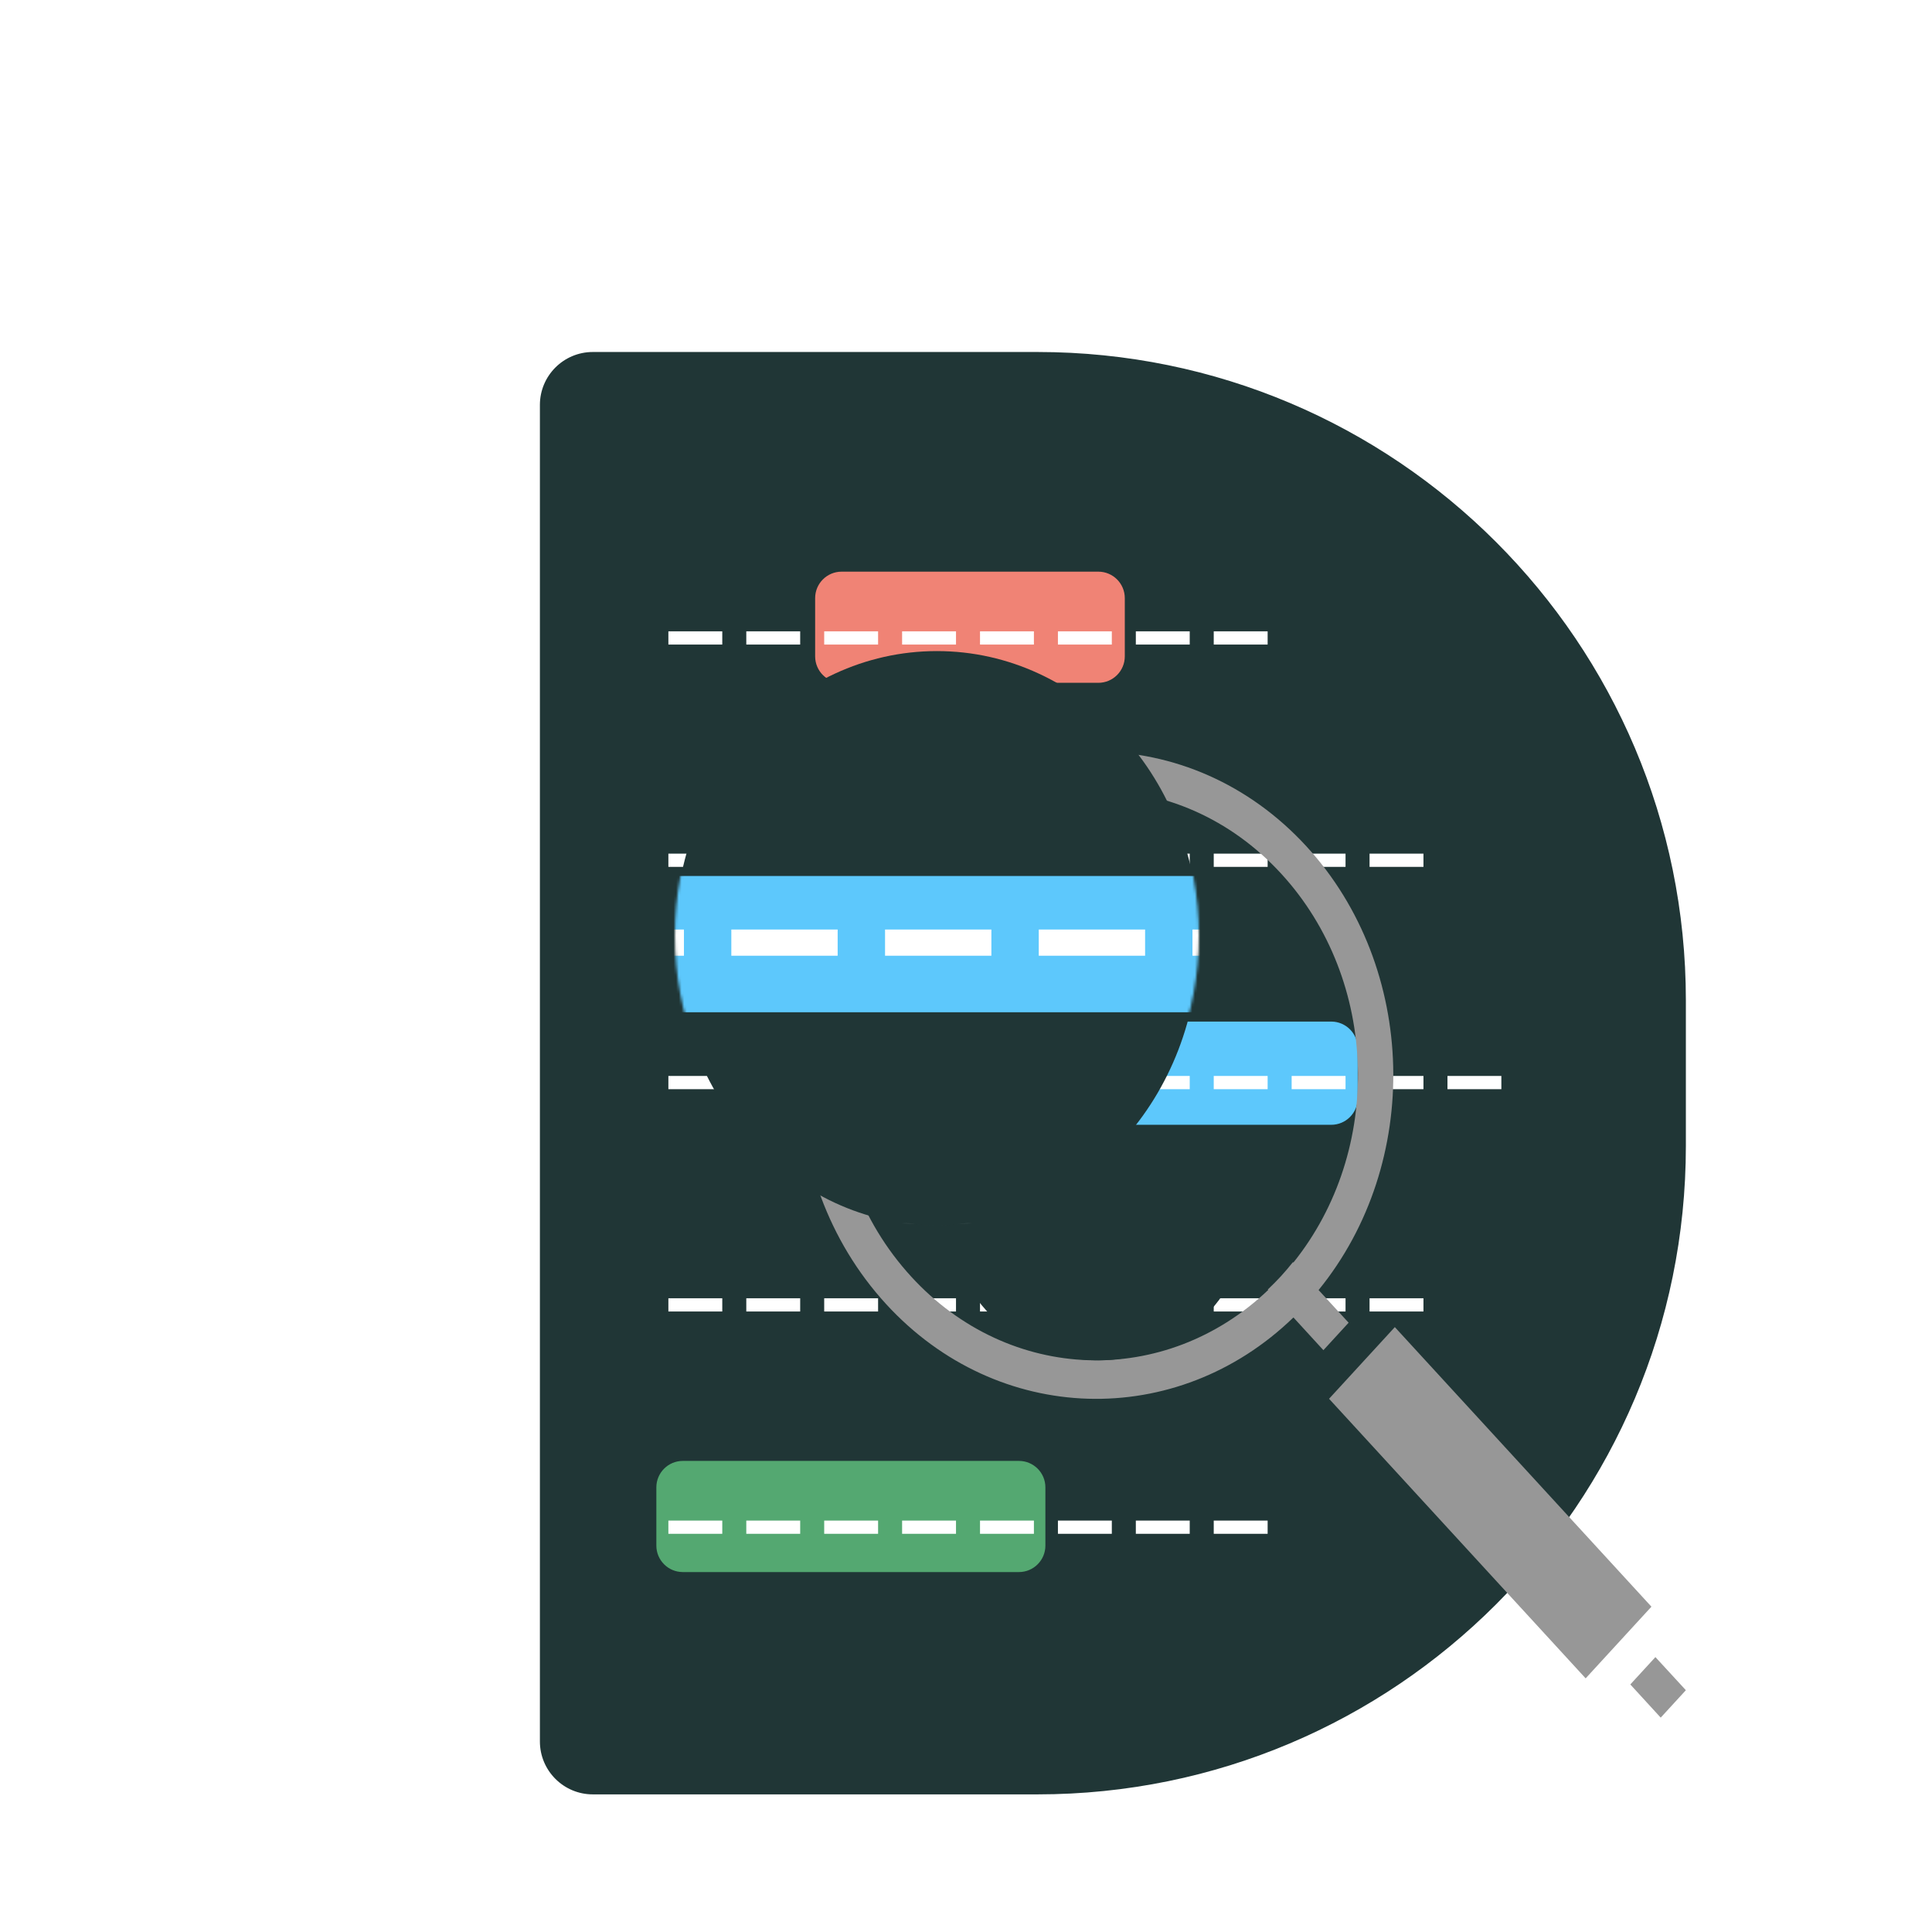 <svg width="730" height="730" viewBox="0 0 730 730" fill="none" xmlns="http://www.w3.org/2000/svg">
<rect width="730" height="730" rx="40" fill="white"/>
<g filter="url(#filter0_dd_11_155)">
<path d="M144 93C144 81.954 152.954 73 164 73H332C467.31 73 577 182.69 577 318V373C577 508.31 467.31 618 332 618H164C152.954 618 144 609.046 144 598V93Z" fill="#203636"/>
<path d="M248 166C248 160.477 252.477 156 258 156H355C360.523 156 365 160.477 365 166V188C365 193.523 360.523 198 355 198H258C252.477 198 248 193.523 248 188V166Z" fill="#F08375"/>
<path d="M277 336C277 330.477 281.477 326 287 326H443C448.523 326 453 330.477 453 336V355C453 360.523 448.523 365 443 365H287C281.477 365 277 360.523 277 355V336Z" fill="#5DC8FC"/>
<path d="M188 502C188 496.477 192.477 492 198 492H325C330.523 492 335 496.477 335 502V524C335 529.523 330.523 534 325 534H198C192.477 534 188 529.523 188 524V502Z" fill="#54A871"/>
<g filter="url(#filter1_d_11_155)">
<path d="M212.909 426.545V431.545H192.545V426.545H212.909ZM242.347 426.545V431.545H221.983V426.545H242.347ZM271.784 426.545V431.545H251.42V426.545H271.784ZM301.222 426.545V431.545H280.858V426.545H301.222ZM330.659 426.545V431.545H310.295V426.545H330.659ZM360.097 426.545V431.545H339.733V426.545H360.097ZM389.534 426.545V431.545H369.17V426.545H389.534ZM418.972 426.545V431.545H398.608V426.545H418.972ZM448.409 426.545V431.545H428.045V426.545H448.409ZM477.847 426.545V431.545H457.483V426.545H477.847Z" fill="white"/>
</g>
<g filter="url(#filter2_d_11_155)">
<path d="M212.909 510.545V515.545H192.545V510.545H212.909ZM242.347 510.545V515.545H221.983V510.545H242.347ZM271.784 510.545V515.545H251.42V510.545H271.784ZM301.222 510.545V515.545H280.858V510.545H301.222ZM330.659 510.545V515.545H310.295V510.545H330.659ZM360.097 510.545V515.545H339.733V510.545H360.097ZM389.534 510.545V515.545H369.17V510.545H389.534ZM418.972 510.545V515.545H398.608V510.545H418.972Z" fill="white"/>
</g>
<g filter="url(#filter3_d_11_155)">
<path d="M212.909 258.545V263.545H192.545V258.545H212.909ZM242.347 258.545V263.545H221.983V258.545H242.347ZM271.784 258.545V263.545H251.42V258.545H271.784ZM301.222 258.545V263.545H280.858V258.545H301.222ZM330.659 258.545V263.545H310.295V258.545H330.659ZM360.097 258.545V263.545H339.733V258.545H360.097ZM389.534 258.545V263.545H369.17V258.545H389.534ZM418.972 258.545V263.545H398.608V258.545H418.972ZM448.409 258.545V263.545H428.045V258.545H448.409ZM477.847 258.545V263.545H457.483V258.545H477.847Z" fill="white"/>
</g>
<g filter="url(#filter4_d_11_155)">
<path d="M212.909 342.545V347.545H192.545V342.545H212.909ZM242.347 342.545V347.545H221.983V342.545H242.347ZM271.784 342.545V347.545H251.42V342.545H271.784ZM301.222 342.545V347.545H280.858V342.545H301.222ZM330.659 342.545V347.545H310.295V342.545H330.659ZM360.097 342.545V347.545H339.733V342.545H360.097ZM389.534 342.545V347.545H369.17V342.545H389.534ZM418.972 342.545V347.545H398.608V342.545H418.972ZM448.409 342.545V347.545H428.045V342.545H448.409ZM477.847 342.545V347.545H457.483V342.545H477.847ZM507.284 342.545V347.545H486.92V342.545H507.284Z" fill="white"/>
</g>
<g filter="url(#filter5_d_11_155)">
<path d="M212.909 174.545V179.545H192.545V174.545H212.909ZM242.347 174.545V179.545H221.983V174.545H242.347ZM271.784 174.545V179.545H251.42V174.545H271.784ZM301.222 174.545V179.545H280.858V174.545H301.222ZM330.659 174.545V179.545H310.295V174.545H330.659ZM360.097 174.545V179.545H339.733V174.545H360.097ZM389.534 174.545V179.545H369.17V174.545H389.534ZM418.972 174.545V179.545H398.608V174.545H418.972Z" fill="white"/>
</g>
<path d="M354.218 224C382.963 224 411.722 235.92 433.617 259.775C475.808 305.745 477.339 379.443 438.224 427.437L449.574 439.777L440.045 450.159L428.718 437.795C384.671 480.413 317.033 478.744 274.841 432.774C231.053 385.065 231.053 307.485 274.841 259.776C296.734 235.92 325.471 224 354.218 224ZM354.218 238.545C328.94 238.545 303.672 249.076 284.346 270.133C245.695 312.247 245.696 380.304 284.346 422.416C321.402 462.791 380.325 464.449 419.189 427.411L419.032 427.241C420.722 425.635 422.389 423.974 423.999 422.221C425.586 420.492 427.082 418.698 428.539 416.883L428.695 417.056C462.69 374.711 461.167 310.508 424.111 270.133C404.785 249.076 379.497 238.545 354.218 238.545ZM419.572 365.507C419.59 365.42 419.572 365.507 419.572 365.269C419.572 365.507 419.572 365.507 419.572 365.507ZM467.035 441.443L563.988 547.079L539.132 574.161L442.179 468.525L467.035 441.443ZM565.493 566.13L577 578.641L567.493 589L556.009 576.463L565.493 566.13Z" fill="#979797"/>
<path d="M298 376.156C298 376.07 298.07 376 298.156 376H412V397C412 428.48 386.48 454 355 454V454C323.52 454 298 428.48 298 397V376.156Z" fill="#203636"/>
</g>
<g filter="url(#filter6_dd_11_155)">
<path d="M354 455C408.676 455 453 406.425 453 346.505C453 286.584 408.676 238.009 354 238.009C299.324 238.009 255 286.584 255 346.505C255 406.425 299.324 455 354 455Z" fill="#203636"/>
<mask id="mask0_11_155" style="mask-type:alpha" maskUnits="userSpaceOnUse" x="255" y="237" width="198" height="217">
<path d="M354 453.991C408.676 453.991 453 405.416 453 345.495C453 285.575 408.676 237 354 237C299.324 237 255 285.575 255 345.495C255 405.416 299.324 453.991 354 453.991Z" fill="#203636"/>
</mask>
<g mask="url(#mask0_11_155)">
<g filter="url(#filter7_d_11_155)">
<path d="M212.607 332.2C212.607 324.91 218.497 319 225.761 319H542.767C550.032 319 555.921 324.91 555.921 332.2V357.28C555.921 364.57 550.032 370.48 542.767 370.48H225.761C218.497 370.48 212.607 364.57 212.607 357.28V332.2Z" fill="#5DC8FC"/>
<path d="M84.179 450.1V460H44V450.1H84.179Z" fill="white"/>
<path d="M142.261 450.1V460H102.082V450.1H142.261Z" fill="white"/>
<path d="M200.343 450.1V460H160.164V450.1H200.343Z" fill="white"/>
<path d="M258.425 450.1V460H218.246V450.1H258.425Z" fill="white"/>
<path d="M316.507 450.1V460H276.328V450.1H316.507Z" fill="white"/>
<path d="M374.589 450.1V460H334.411V450.1H374.589Z" fill="white"/>
<path d="M432.672 450.1V460H392.493V450.1H432.672Z" fill="white"/>
<path d="M490.754 450.1V460H450.575V450.1H490.754Z" fill="white"/>
<path d="M548.836 450.1V460H508.657V450.1H548.836Z" fill="white"/>
<path d="M606.918 450.1V460H566.739V450.1H606.918Z" fill="white"/>
<path d="M84.179 339.22V349.12H44V339.22H84.179Z" fill="white"/>
<path d="M142.261 339.22V349.12H102.082V339.22H142.261Z" fill="white"/>
<path d="M200.343 339.22V349.12H160.164V339.22H200.343Z" fill="white"/>
<path d="M258.425 339.22V349.12H218.246V339.22H258.425Z" fill="white"/>
<path d="M316.507 339.22V349.12H276.328V339.22H316.507Z" fill="white"/>
<path d="M374.589 339.22V349.12H334.411V339.22H374.589Z" fill="white"/>
<path d="M432.672 339.22V349.12H392.493V339.22H432.672Z" fill="white"/>
<path d="M490.754 339.22V349.12H450.575V339.22H490.754Z" fill="white"/>
<path d="M548.836 339.22V349.12H508.657V339.22H548.836Z" fill="white"/>
<path d="M606.918 339.22V349.12H566.739V339.22H606.918Z" fill="white"/>
<path d="M665 339.22V349.12H624.821V339.22H665Z" fill="white"/>
</g>
</g>
<path d="M284 376H424V385C424 423.66 392.66 455 354 455V455C315.34 455 284 423.66 284 385V376Z" fill="#203636"/>
</g>
<defs>
<filter id="filter0_dd_11_155" x="144" y="73" width="473" height="585" filterUnits="userSpaceOnUse" color-interpolation-filters="sRGB">
<feFlood flood-opacity="0" result="BackgroundImageFix"/>
<feColorMatrix in="SourceAlpha" type="matrix" values="0 0 0 0 0 0 0 0 0 0 0 0 0 0 0 0 0 0 127 0" result="hardAlpha"/>
<feOffset dx="40" dy="40"/>
<feComposite in2="hardAlpha" operator="out"/>
<feColorMatrix type="matrix" values="0 0 0 0 0.078 0 0 0 0 0.157 0 0 0 0 0.157 0 0 0 1 0"/>
<feBlend mode="normal" in2="BackgroundImageFix" result="effect1_dropShadow_11_155"/>
<feColorMatrix in="SourceAlpha" type="matrix" values="0 0 0 0 0 0 0 0 0 0 0 0 0 0 0 0 0 0 127 0" result="hardAlpha"/>
<feOffset dx="20" dy="20"/>
<feComposite in2="hardAlpha" operator="out"/>
<feColorMatrix type="matrix" values="0 0 0 0 0.329 0 0 0 0 0.659 0 0 0 0 0.443 0 0 0 1 0"/>
<feBlend mode="normal" in2="effect1_dropShadow_11_155" result="effect2_dropShadow_11_155"/>
<feBlend mode="normal" in="SourceGraphic" in2="effect2_dropShadow_11_155" result="shape"/>
</filter>
<filter id="filter1_d_11_155" x="188.546" y="426.545" width="293.301" height="13" filterUnits="userSpaceOnUse" color-interpolation-filters="sRGB">
<feFlood flood-opacity="0" result="BackgroundImageFix"/>
<feColorMatrix in="SourceAlpha" type="matrix" values="0 0 0 0 0 0 0 0 0 0 0 0 0 0 0 0 0 0 127 0" result="hardAlpha"/>
<feOffset dy="4"/>
<feGaussianBlur stdDeviation="2"/>
<feComposite in2="hardAlpha" operator="out"/>
<feColorMatrix type="matrix" values="0 0 0 0 0 0 0 0 0 0 0 0 0 0 0 0 0 0 0.25 0"/>
<feBlend mode="normal" in2="BackgroundImageFix" result="effect1_dropShadow_11_155"/>
<feBlend mode="normal" in="SourceGraphic" in2="effect1_dropShadow_11_155" result="shape"/>
</filter>
<filter id="filter2_d_11_155" x="188.546" y="510.545" width="234.426" height="13" filterUnits="userSpaceOnUse" color-interpolation-filters="sRGB">
<feFlood flood-opacity="0" result="BackgroundImageFix"/>
<feColorMatrix in="SourceAlpha" type="matrix" values="0 0 0 0 0 0 0 0 0 0 0 0 0 0 0 0 0 0 127 0" result="hardAlpha"/>
<feOffset dy="4"/>
<feGaussianBlur stdDeviation="2"/>
<feComposite in2="hardAlpha" operator="out"/>
<feColorMatrix type="matrix" values="0 0 0 0 0 0 0 0 0 0 0 0 0 0 0 0 0 0 0.25 0"/>
<feBlend mode="normal" in2="BackgroundImageFix" result="effect1_dropShadow_11_155"/>
<feBlend mode="normal" in="SourceGraphic" in2="effect1_dropShadow_11_155" result="shape"/>
</filter>
<filter id="filter3_d_11_155" x="188.546" y="258.545" width="293.301" height="13" filterUnits="userSpaceOnUse" color-interpolation-filters="sRGB">
<feFlood flood-opacity="0" result="BackgroundImageFix"/>
<feColorMatrix in="SourceAlpha" type="matrix" values="0 0 0 0 0 0 0 0 0 0 0 0 0 0 0 0 0 0 127 0" result="hardAlpha"/>
<feOffset dy="4"/>
<feGaussianBlur stdDeviation="2"/>
<feComposite in2="hardAlpha" operator="out"/>
<feColorMatrix type="matrix" values="0 0 0 0 0 0 0 0 0 0 0 0 0 0 0 0 0 0 0.25 0"/>
<feBlend mode="normal" in2="BackgroundImageFix" result="effect1_dropShadow_11_155"/>
<feBlend mode="normal" in="SourceGraphic" in2="effect1_dropShadow_11_155" result="shape"/>
</filter>
<filter id="filter4_d_11_155" x="188.546" y="342.545" width="322.738" height="13" filterUnits="userSpaceOnUse" color-interpolation-filters="sRGB">
<feFlood flood-opacity="0" result="BackgroundImageFix"/>
<feColorMatrix in="SourceAlpha" type="matrix" values="0 0 0 0 0 0 0 0 0 0 0 0 0 0 0 0 0 0 127 0" result="hardAlpha"/>
<feOffset dy="4"/>
<feGaussianBlur stdDeviation="2"/>
<feComposite in2="hardAlpha" operator="out"/>
<feColorMatrix type="matrix" values="0 0 0 0 0 0 0 0 0 0 0 0 0 0 0 0 0 0 0.25 0"/>
<feBlend mode="normal" in2="BackgroundImageFix" result="effect1_dropShadow_11_155"/>
<feBlend mode="normal" in="SourceGraphic" in2="effect1_dropShadow_11_155" result="shape"/>
</filter>
<filter id="filter5_d_11_155" x="188.546" y="174.545" width="234.426" height="13" filterUnits="userSpaceOnUse" color-interpolation-filters="sRGB">
<feFlood flood-opacity="0" result="BackgroundImageFix"/>
<feColorMatrix in="SourceAlpha" type="matrix" values="0 0 0 0 0 0 0 0 0 0 0 0 0 0 0 0 0 0 127 0" result="hardAlpha"/>
<feOffset dy="4"/>
<feGaussianBlur stdDeviation="2"/>
<feComposite in2="hardAlpha" operator="out"/>
<feColorMatrix type="matrix" values="0 0 0 0 0 0 0 0 0 0 0 0 0 0 0 0 0 0 0.25 0"/>
<feBlend mode="normal" in2="BackgroundImageFix" result="effect1_dropShadow_11_155"/>
<feBlend mode="normal" in="SourceGraphic" in2="effect1_dropShadow_11_155" result="shape"/>
</filter>
<filter id="filter6_dd_11_155" x="251" y="238.009" width="206" height="224.991" filterUnits="userSpaceOnUse" color-interpolation-filters="sRGB">
<feFlood flood-opacity="0" result="BackgroundImageFix"/>
<feColorMatrix in="SourceAlpha" type="matrix" values="0 0 0 0 0 0 0 0 0 0 0 0 0 0 0 0 0 0 127 0" result="hardAlpha"/>
<feOffset dy="4"/>
<feGaussianBlur stdDeviation="2"/>
<feComposite in2="hardAlpha" operator="out"/>
<feColorMatrix type="matrix" values="0 0 0 0 0 0 0 0 0 0 0 0 0 0 0 0 0 0 0.25 0"/>
<feBlend mode="normal" in2="BackgroundImageFix" result="effect1_dropShadow_11_155"/>
<feColorMatrix in="SourceAlpha" type="matrix" values="0 0 0 0 0 0 0 0 0 0 0 0 0 0 0 0 0 0 127 0" result="hardAlpha"/>
<feOffset dy="4"/>
<feGaussianBlur stdDeviation="2"/>
<feComposite in2="hardAlpha" operator="out"/>
<feColorMatrix type="matrix" values="0 0 0 0 0 0 0 0 0 0 0 0 0 0 0 0 0 0 0.25 0"/>
<feBlend mode="normal" in2="effect1_dropShadow_11_155" result="effect2_dropShadow_11_155"/>
<feBlend mode="normal" in="SourceGraphic" in2="effect2_dropShadow_11_155" result="shape"/>
</filter>
<filter id="filter7_d_11_155" x="40" y="319" width="629" height="149" filterUnits="userSpaceOnUse" color-interpolation-filters="sRGB">
<feFlood flood-opacity="0" result="BackgroundImageFix"/>
<feColorMatrix in="SourceAlpha" type="matrix" values="0 0 0 0 0 0 0 0 0 0 0 0 0 0 0 0 0 0 127 0" result="hardAlpha"/>
<feOffset dy="4"/>
<feGaussianBlur stdDeviation="2"/>
<feComposite in2="hardAlpha" operator="out"/>
<feColorMatrix type="matrix" values="0 0 0 0 0 0 0 0 0 0 0 0 0 0 0 0 0 0 0.25 0"/>
<feBlend mode="normal" in2="BackgroundImageFix" result="effect1_dropShadow_11_155"/>
<feBlend mode="normal" in="SourceGraphic" in2="effect1_dropShadow_11_155" result="shape"/>
</filter>
</defs>
</svg>
